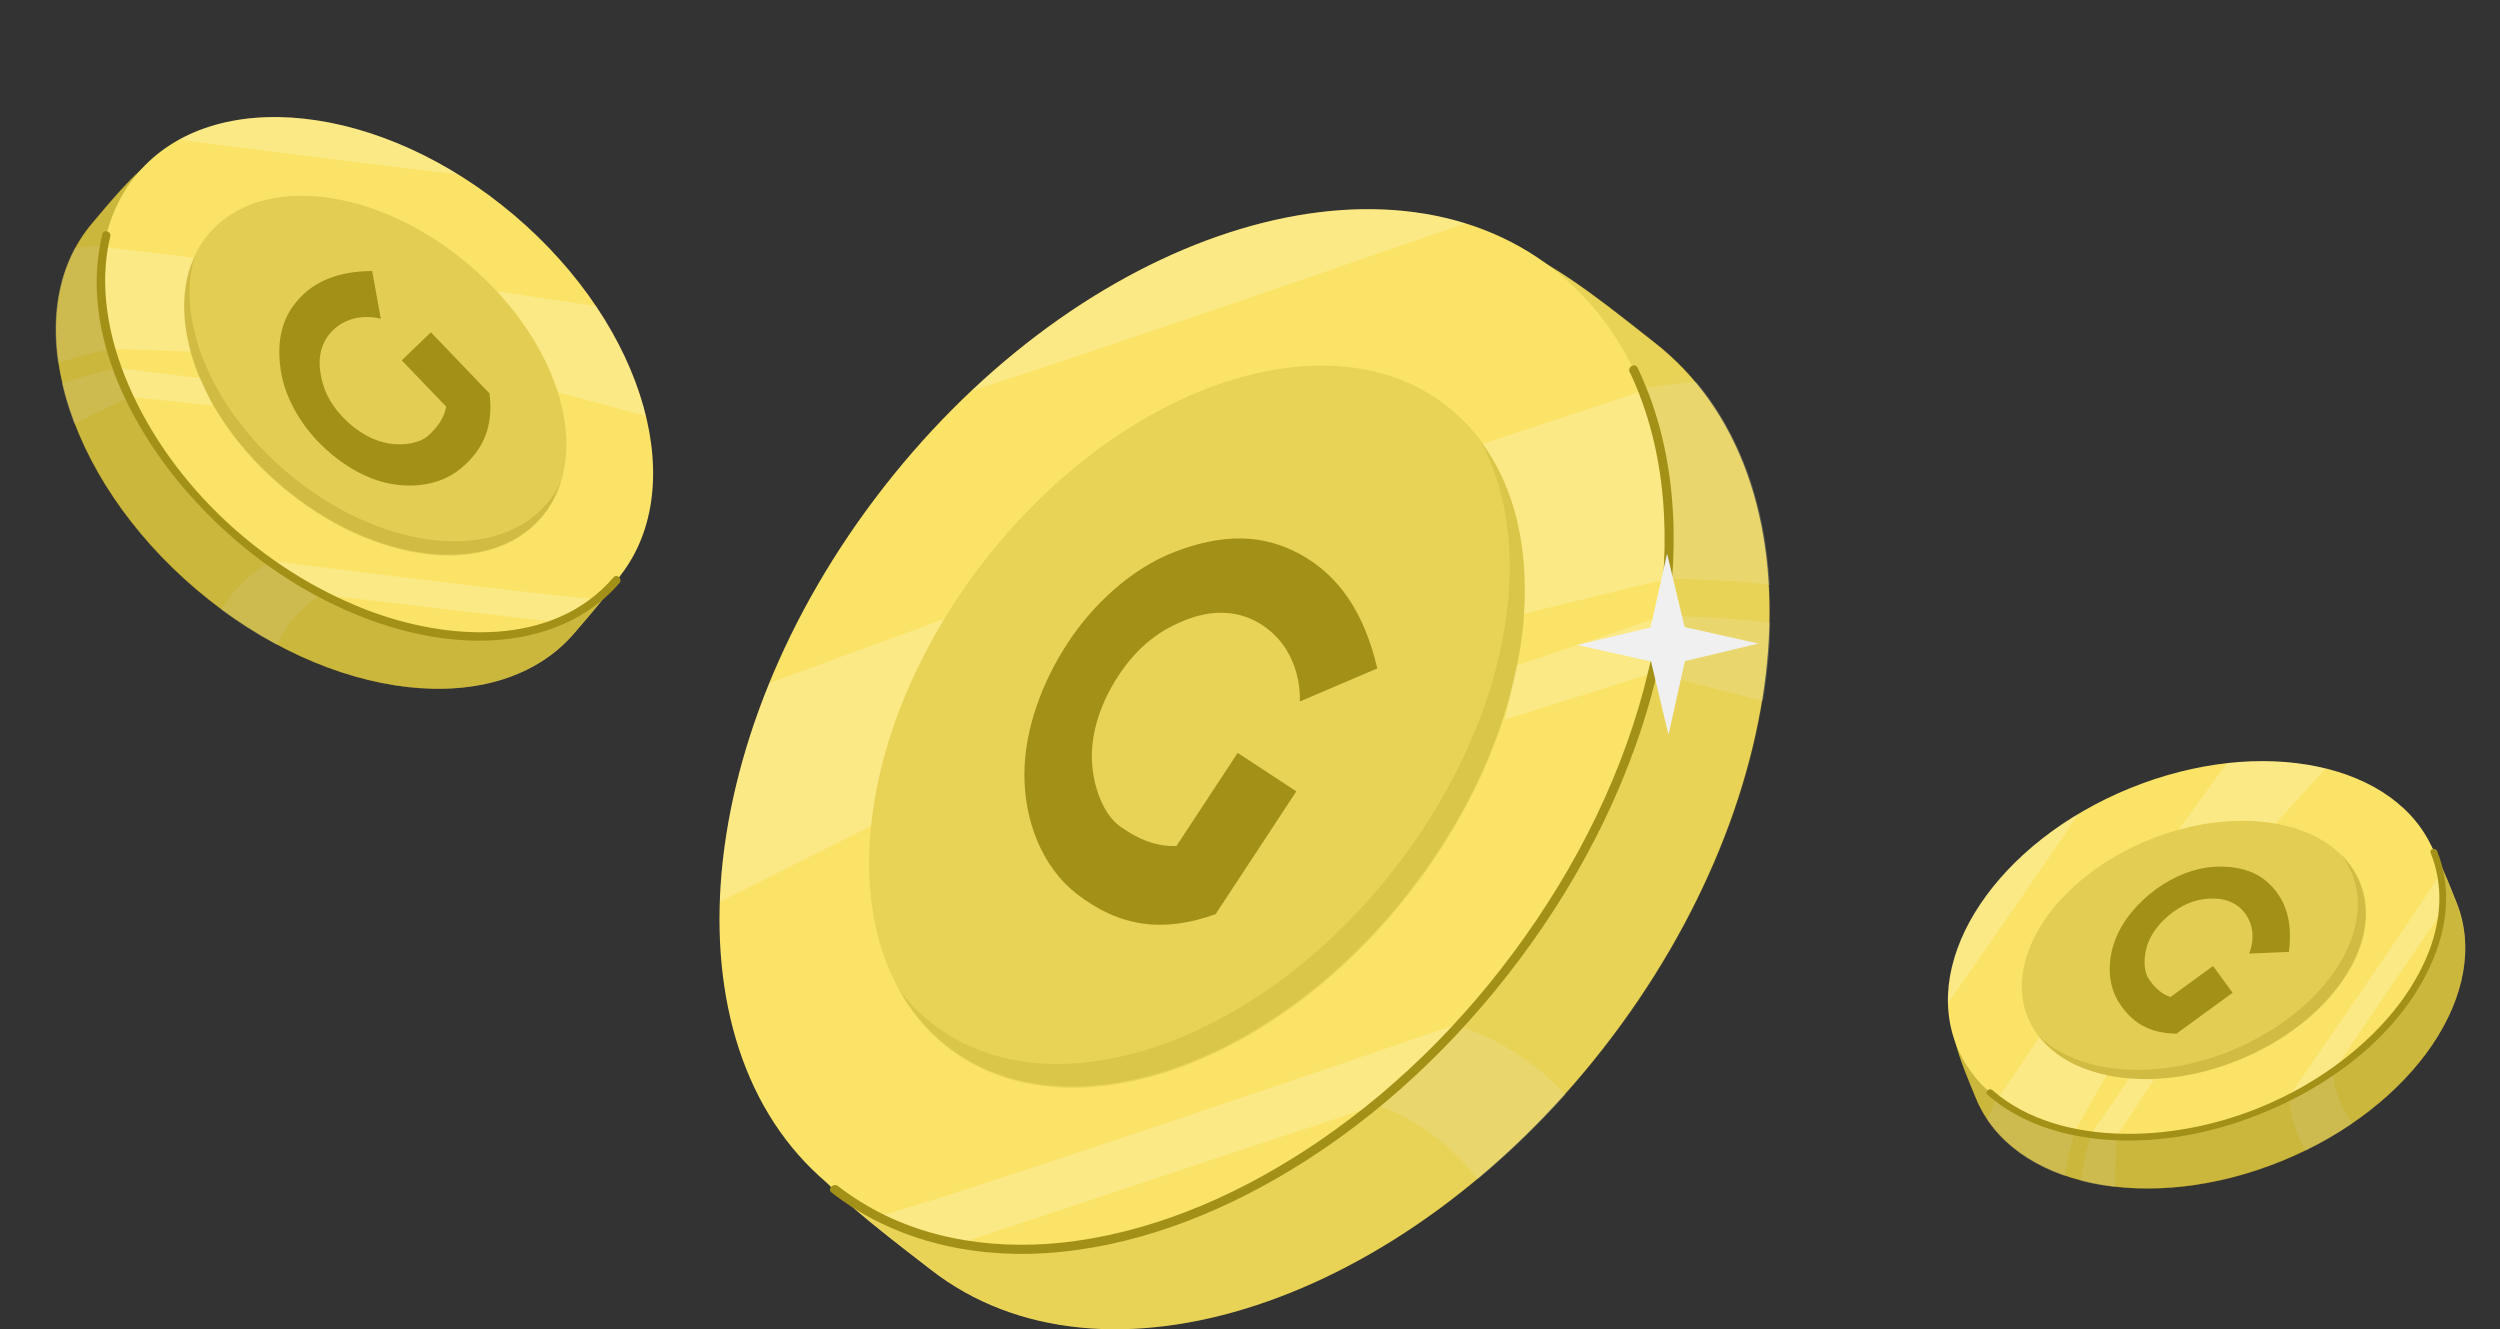 <svg width="205" height="109" viewBox="0 0 205 109" fill="none" xmlns="http://www.w3.org/2000/svg">
<rect x="0" y="0" width="205" height="109" fill="#333333" stroke="none"/>
<path d="M176.35 68.806C167.346 72.474 160.292 77.891 160.188 84.376C160.166 85.724 161.507 88.77 162.018 90.03C164.99 97.322 176.217 99.634 187.095 95.202C197.981 90.771 204.391 81.271 201.427 73.979C200.997 72.919 199.834 69.866 199.078 69.021C194.647 64.063 185.643 65.019 176.343 68.814L176.35 68.806Z" fill="#FAE366"/>
<g opacity="0.2">
<path d="M187.733 89.919L191.275 87.622C191.327 89.245 191.912 90.838 192.89 92.127C191.712 92.935 190.437 93.683 189.074 94.35C188.251 93.024 187.784 91.483 187.725 89.919H187.733Z" fill="white"/>
</g>
<g opacity="0.2">
<path d="M171.407 93.083L173.549 93.313C173.467 94.743 173.475 95.981 173.415 97.344C172.445 97.233 171.511 97.062 170.614 96.825C170.822 95.492 171.089 94.447 171.407 93.076V93.083Z" fill="white"/>
</g>
<g opacity="0.2">
<path d="M169.318 96.433C166.598 95.492 164.382 93.95 162.967 91.86C163.278 91.045 163.619 90.245 164.012 89.467L170.088 92.861C169.799 94.061 169.451 95.277 169.318 96.433Z" fill="white"/>
</g>
<path opacity="0.4" d="M176.342 68.836C167.339 72.504 160.284 77.921 160.18 84.405C160.158 85.754 161.499 88.8 162.011 90.06C164.982 97.344 176.209 99.664 187.088 95.232C197.974 90.801 204.384 81.3 201.42 74.008C200.99 72.949 199.826 69.896 199.07 69.051C194.639 64.093 185.635 65.049 176.335 68.843L176.342 68.836Z" fill="#877700"/>
<path d="M185.402 91.03C196.209 86.629 202.562 77.153 199.594 69.864C196.625 62.575 185.458 60.234 174.652 64.635C163.846 69.036 157.492 78.513 160.46 85.802C163.429 93.091 174.596 95.432 185.402 91.03Z" fill="#FAE366"/>
<path d="M183.555 86.907C191.067 83.848 195.513 77.33 193.485 72.349C191.456 67.368 183.722 65.811 176.209 68.871C168.697 71.931 164.251 78.449 166.279 83.429C168.308 88.41 176.042 89.967 183.555 86.907Z" fill="#FAE366"/>
<path opacity="0.2" d="M183.555 86.907C191.067 83.848 195.513 77.33 193.485 72.349C191.456 67.368 183.722 65.811 176.209 68.871C168.697 71.931 164.251 78.449 166.279 83.429C168.308 88.41 176.042 89.967 183.555 86.907Z" fill="#877700"/>
<path opacity="0.2" d="M182.923 86.162C190.437 83.101 194.884 76.58 192.853 71.6C192.631 71.052 192.334 70.548 191.979 70.081C192.646 70.733 193.179 71.496 193.535 72.364C195.565 77.343 191.119 83.865 183.605 86.925C176.92 89.645 170.066 88.711 167.205 84.969C170.377 88.066 176.728 88.689 182.93 86.162H182.923Z" fill="#877700"/>
<path opacity="0.2" d="M174.601 88.422C174.497 88.637 171.422 93.039 171.422 93.039L173.482 93.298L176.624 88.533L174.594 88.422H174.601Z" fill="white"/>
<path opacity="0.2" d="M200.108 71.6C200.152 71.83 200.197 72.059 200.227 72.297L200.264 74.675C200.264 74.675 200.264 74.698 200.264 74.705L191.378 87.785C191.378 87.785 191.356 87.799 191.349 87.807L187.621 90.023C187.621 90.023 187.607 90.023 187.599 90.03C187.644 89.971 198.937 73.668 200.108 71.608V71.6Z" fill="white"/>
<path opacity="0.2" d="M170.429 66.731C168.265 70.029 162.099 78.885 159.728 82.271C159.587 76.765 163.73 70.733 170.429 66.731Z" fill="white"/>
<path opacity="0.2" d="M172.748 88.155L170.103 92.817C170.103 92.817 165.427 91.601 163.811 90.097L167.235 85.05C167.235 85.05 167.242 85.058 167.25 85.065C168.487 86.614 170.429 87.666 172.756 88.155H172.748Z" fill="white"/>
<path opacity="0.2" d="M178.64 68.043L182.604 62.581C185.502 62.255 188.266 62.419 190.711 63.019L186.584 67.539C184.205 67.117 181.456 67.265 178.64 68.05V68.043Z" fill="white"/>
<path d="M162.982 89.778C165.56 92.031 168.947 93.106 172.319 93.424C176.432 93.81 180.633 93.098 184.494 91.675C190.764 89.363 196.974 84.895 199.575 78.537C200.716 75.758 200.99 72.616 199.849 69.792C199.715 69.466 199.182 69.607 199.315 69.94C201.479 75.335 198.389 81.049 194.558 84.798C189.215 90.038 181.419 93.15 173.934 92.965C170.192 92.876 166.25 91.905 163.374 89.393C163.108 89.156 162.715 89.549 162.982 89.786V89.778Z" fill="#A39117"/>
<g clip-path="url(#clip0_323_16354)">
<path fill-rule="evenodd" clip-rule="evenodd" d="M181.468 79.208L183.074 81.407L178.471 84.761C176.341 84.733 174.817 83.938 173.705 82.127C172.814 80.671 172.802 78.742 173.455 77.044C174.095 75.381 175.404 73.929 176.809 72.902C178.215 71.876 180.105 71.066 181.97 71.061C183.882 71.052 185.357 71.587 186.449 72.86C187.54 74.134 187.98 75.799 187.688 78.052L184.428 78.195C184.571 77.855 185.161 76.219 184.009 74.785C183.476 74.121 182.62 73.683 181.5 73.681C180.397 73.675 179.319 73.962 178.183 74.797C177.046 75.632 176.339 76.638 176.048 77.6C175.754 78.57 175.79 79.643 176.185 80.246C176.725 81.065 177.307 81.531 177.981 81.754L181.464 79.216L181.468 79.208Z" fill="#A39117"/>
</g>
<g clip-path="url(#clip1_323_16354)">
<path d="M80.54 46.22C94.11 28.85 110.28 16.82 124.48 20.61C127.44 21.4 133.25 26.21 135.68 28.1C149.74 39.08 147.84 64.99 131.45 85.98C115.06 106.97 90.37 115.08 76.32 104.11C74.28 102.51 68.33 98.1 66.96 95.93C58.89 83.2 66.55 64.17 80.56 46.23L80.54 46.22Z" fill="#FAE366"/>
<g opacity="0.2">
<path d="M119.53 84.09L112.33 90.4C115.83 91.52 118.95 93.77 121.16 96.71C123.65 94.63 126.07 92.32 128.36 89.77C125.97 87.16 122.9 85.18 119.53 84.09Z" fill="white"/>
</g>
<g opacity="0.2">
<path d="M136.52 50.45L135.69 55.26C138.86 55.96 141.56 56.74 144.57 57.47C144.93 55.28 145.13 53.14 145.17 51.05C142.13 50.69 139.7 50.62 136.51 50.46L136.52 50.45Z" fill="white"/>
</g>
<g opacity="0.2">
<path d="M145.12 47.97C144.76 41.47 142.76 35.68 139.07 31.3C137.1 31.47 135.14 31.72 133.21 32.11L136.85 47.45C139.65 47.56 142.51 47.56 145.12 47.97Z" fill="white"/>
</g>
<path opacity="0.2" d="M80.61 46.22C94.17 28.85 110.34 16.81 124.54 20.6C127.5 21.39 133.31 26.2 135.74 28.09C149.8 39.07 147.9 64.98 131.51 85.97C115.12 106.96 90.43 115.07 76.38 104.1C74.34 102.5 68.39 98.09 67.02 95.92C58.95 83.19 66.61 64.16 80.62 46.22H80.61Z" fill="#A39117"/>
<path d="M123.38 79.678C139.653 58.842 141.452 33.052 127.397 22.076C113.342 11.099 88.757 19.091 72.483 39.928C56.21 60.764 54.412 86.553 68.467 97.53C82.521 108.507 107.107 100.514 123.38 79.678Z" fill="#FAE366"/>
<path d="M115.542 73.115C126.859 58.625 128.245 40.797 118.639 33.294C109.033 25.792 92.071 31.456 80.754 45.946C69.438 60.436 68.051 78.265 77.657 85.767C87.264 93.27 104.225 87.605 115.542 73.115Z" fill="#FAE366"/>
<path opacity="0.2" d="M115.542 73.115C126.859 58.625 128.245 40.797 118.639 33.294C109.033 25.792 92.071 31.456 80.754 45.946C69.438 60.436 68.051 78.265 77.657 85.767C87.264 93.27 104.225 87.605 115.542 73.115Z" fill="#A39117"/>
<path opacity="0.2" d="M114.32 71.28C103 85.77 86.04 91.43 76.44 83.93C75.38 83.1 74.46 82.14 73.67 81.08C74.68 82.95 76.02 84.57 77.69 85.88C87.29 93.38 104.26 87.72 115.57 73.23C125.64 60.34 127.84 44.81 121.44 36.26C126.23 45.08 123.66 59.31 114.32 71.28Z" fill="#A39117"/>
<path opacity="0.2" d="M124.38 54.54C124.9 54.45 136.42 50.46 136.42 50.46L135.71 55.12L123.37 59.03L124.38 54.54Z" fill="white"/>
<path opacity="0.2" d="M71.95 99.75C72.42 99.99 72.91 100.22 73.4 100.43L78.56 101.99C78.56 101.99 78.6 101.99 78.62 102L112.62 90.71C112.62 90.71 112.66 90.68 112.68 90.66L119.81 83.9C119.81 83.9 119.83 83.87 119.85 83.86C119.69 83.92 77.17 98.47 71.95 99.75Z" fill="white"/>
<path opacity="0.2" d="M79.68 32.04C88.2 29.36 111.32 21.38 120.18 18.32C108.26 14.61 92.55 19.91 79.68 32.04Z" fill="white"/>
<path opacity="0.2" d="M124.95 50.33L136.75 47.45C136.75 47.45 136.99 36.5 134.71 32.04L121.6 36.39C121.6 36.39 121.61 36.41 121.62 36.42C124.24 40.08 125.33 44.95 124.96 50.33H124.95Z" fill="white"/>
<path opacity="0.2" d="M77.45 50.74L63.09 56.01C60.59 62.13 59.23 68.24 59.03 73.95L71.43 67.73C71.98 62.28 74.01 56.38 77.45 50.73V50.74Z" fill="white"/>
<path d="M133.65 30.53C136.74 37.04 137.04 44.59 135.86 51.6C134.42 60.14 130.84 68.25 126.02 75.4C121.2 82.55 115.14 88.84 108.03 93.66C102.1 97.68 95.34 100.76 88.2 101.76C82.16 102.6 75.8 101.81 70.56 98.54C69.93 98.15 69.31 97.72 68.72 97.26C68.34 96.97 67.81 97.49 68.19 97.79C73.13 101.63 79.35 103.13 85.54 102.77C92.74 102.35 99.69 99.67 105.82 95.96C113.1 91.56 119.4 85.59 124.5 78.81C129.91 71.62 134.06 63.33 136.04 54.52C137.66 47.29 137.87 39.43 135.24 32.4C134.95 31.64 134.63 30.88 134.28 30.15C134.07 29.71 133.43 30.09 133.63 30.53H133.65Z" fill="#A39117"/>
<path d="M136.7 45.4L138.14 51.42L144.19 52.77L138.16 54.21L136.82 60.26L135.38 54.23L129.33 52.89L135.35 51.45L136.7 45.4Z" fill="#F0F0F0"/>
<g clip-path="url(#clip2_323_16354)">
<path fill-rule="evenodd" clip-rule="evenodd" d="M101.48 61.73L106.3 64.89L99.68 74.96C95.44 76.49 91.83 76.05 88.28 73.29C85.43 71.07 83.97 67.26 84 63.41C84.03 59.64 85.54 55.79 87.56 52.71C89.58 49.63 92.72 46.62 96.41 45.22C100.19 43.78 103.51 43.74 106.62 45.45C109.73 47.16 111.84 50.13 112.94 54.81L106.59 57.52C106.62 56.74 106.57 53.06 103.22 51.08C101.67 50.16 99.65 49.93 97.43 50.76C95.24 51.57 93.32 52.94 91.69 55.44C90.06 57.94 89.41 60.46 89.55 62.58C89.69 64.72 90.56 66.82 91.79 67.72C93.47 68.94 94.97 69.43 96.47 69.37L101.48 61.75V61.73Z" fill="#A39117"/>
</g>
</g>
<path d="M38.603 21.84C29.566 14.168 19.733 9.586 12.666 13.129C11.193 13.87 8.654 17.033 7.578 18.289C1.361 25.6 5.183 39.057 16.101 48.329C27.027 57.61 40.917 59.201 47.126 51.881C48.029 50.814 50.686 47.841 51.174 46.549C54.048 38.957 47.939 29.766 38.603 21.84Z" fill="#FAE366"/>
<g opacity="0.2">
<path d="M22.174 46.042L26.656 48.582C24.93 49.549 23.529 51.085 22.689 52.875C21.152 52.052 19.625 51.094 18.143 50.001C19.119 48.365 20.52 46.991 22.183 46.042H22.174Z" fill="white"/>
</g>
<g opacity="0.2">
<path d="M9.566 30.164L10.524 32.613C8.934 33.327 7.596 34.032 6.087 34.746C5.662 33.634 5.319 32.523 5.066 31.429C6.629 30.905 7.903 30.607 9.566 30.173V30.164Z" fill="white"/>
</g>
<g opacity="0.2">
<path d="M4.759 29.785C4.243 26.314 4.668 23.052 6.132 20.34C7.19 20.214 8.247 20.133 9.313 20.123L9.069 28.601C7.605 28.962 6.096 29.278 4.768 29.775L4.759 29.785Z" fill="white"/>
</g>
<path opacity="0.4" d="M38.567 21.85C29.53 14.168 19.697 9.595 12.63 13.129C11.157 13.87 8.618 17.033 7.542 18.289C1.334 25.609 5.147 39.057 16.073 48.338C27 57.619 40.89 59.21 47.099 51.89C48.002 50.823 50.659 47.85 51.147 46.558C54.021 38.966 47.912 29.775 38.576 21.85H38.567Z" fill="#877700"/>
<path d="M50.559 47.578C56.772 40.262 53.016 26.864 42.169 17.652C31.323 8.441 17.494 6.905 11.281 14.22C5.068 21.536 8.824 34.934 19.67 44.145C30.516 53.357 44.346 54.893 50.559 47.578Z" fill="#FAE366"/>
<path d="M44.425 42.362C48.67 37.363 45.999 28.119 38.459 21.716C30.919 15.312 21.364 14.173 17.119 19.172C12.873 24.171 15.544 33.415 23.085 39.819C30.625 46.222 40.179 47.361 44.425 42.362Z" fill="#FAE366"/>
<path opacity="0.2" d="M44.425 42.362C48.67 37.363 45.999 28.119 38.459 21.716C30.919 15.312 21.364 14.173 17.119 19.172C12.873 24.171 15.544 33.415 23.085 39.819C30.625 46.222 40.179 47.361 44.425 42.362Z" fill="#877700"/>
<path opacity="0.2" d="M23.529 38.722C31.067 45.13 40.628 46.269 44.867 41.271C45.336 40.72 45.716 40.114 46.014 39.464C45.68 40.557 45.156 41.56 44.415 42.437C40.167 47.434 30.615 46.296 23.077 39.888C16.372 34.195 13.516 26.251 15.956 21.045C14.393 26.215 17.294 33.436 23.52 38.722H23.529Z" fill="#877700"/>
<path opacity="0.2" d="M16.408 30.995C16.119 30.995 9.621 30.155 9.621 30.155L10.498 32.532L17.429 33.246L16.408 30.986V30.995Z" fill="white"/>
<path opacity="0.2" d="M48.96 49.115C48.734 49.296 48.508 49.467 48.273 49.63L45.725 51.013C45.725 51.013 45.707 51.022 45.689 51.031L26.539 48.781C26.539 48.781 26.512 48.772 26.503 48.763L22.011 45.979C22.011 45.979 21.993 45.97 21.984 45.961C22.074 45.97 46.068 49.016 48.96 49.124V49.115Z" fill="white"/>
<path opacity="0.2" d="M37.519 14.276C32.738 13.788 19.679 12.107 14.682 11.457C20.556 8.203 29.413 9.288 37.519 14.276Z" fill="white"/>
<path opacity="0.2" d="M15.649 28.835L9.115 28.6C9.115 28.6 7.795 22.852 8.518 20.259L15.902 21.126C15.902 21.126 15.902 21.135 15.902 21.144C14.926 23.359 14.871 26.043 15.658 28.835H15.649Z" fill="white"/>
<path opacity="0.2" d="M40.727 23.883L48.87 25.094C50.849 28.049 52.232 31.122 52.964 34.104L45.752 32.179C44.866 29.369 43.158 26.477 40.727 23.874V23.883Z" fill="white"/>
<path d="M8.392 19.202C6.412 27.362 11.049 35.912 16.525 41.641C19.86 45.139 23.882 48.049 28.301 50.01C32.097 51.691 36.29 52.739 40.465 52.504C44.369 52.278 48.201 50.832 50.795 47.814C51.075 47.489 50.596 47.001 50.316 47.335C45.3 53.182 36.525 52.513 29.991 49.983C21.595 46.729 14.13 39.897 10.543 31.583C8.907 27.787 8.057 23.458 9.042 19.382C9.142 18.958 8.491 18.777 8.392 19.202Z" fill="#A39117"/>
<g clip-path="url(#clip3_323_16354)">
<path fill-rule="evenodd" clip-rule="evenodd" d="M32.938 29.551L35.332 27.248L40.141 32.259C40.457 34.838 39.747 36.81 37.741 38.451C36.128 39.768 33.8 40.1 31.64 39.589C29.526 39.089 27.556 37.746 26.084 36.216C24.612 34.686 23.324 32.536 23.01 30.283C22.686 27.974 23.089 26.103 24.449 24.575C25.809 23.047 27.748 22.242 30.519 22.224L31.227 26.14C30.793 26.023 28.719 25.579 27.177 27.207C26.461 27.96 26.072 29.066 26.254 30.42C26.428 31.755 26.952 33.009 28.148 34.246C29.344 35.482 30.676 36.171 31.886 36.364C33.106 36.56 34.398 36.34 35.061 35.764C35.962 34.977 36.43 34.197 36.589 33.346L32.949 29.554L32.938 29.551Z" fill="#A39117"/>
</g>
<defs>
<clipPath id="clip0_323_16354">
<rect width="13.678" height="14.977" fill="white" transform="translate(176.658 68.523) rotate(20.602)"/>
</clipPath>
<clipPath id="clip1_323_16354">
<rect width="86.17" height="91.85" fill="white" transform="translate(59 17.15)"/>
</clipPath>
<clipPath id="clip2_323_16354">
<rect width="28.94" height="31.69" fill="white" transform="translate(84 44.15)"/>
</clipPath>
<clipPath id="clip3_323_16354">
<rect width="16.68" height="18.265" fill="white" transform="translate(20.817 37.119) rotate(-77.144)"/>
</clipPath>
</defs>
</svg>
